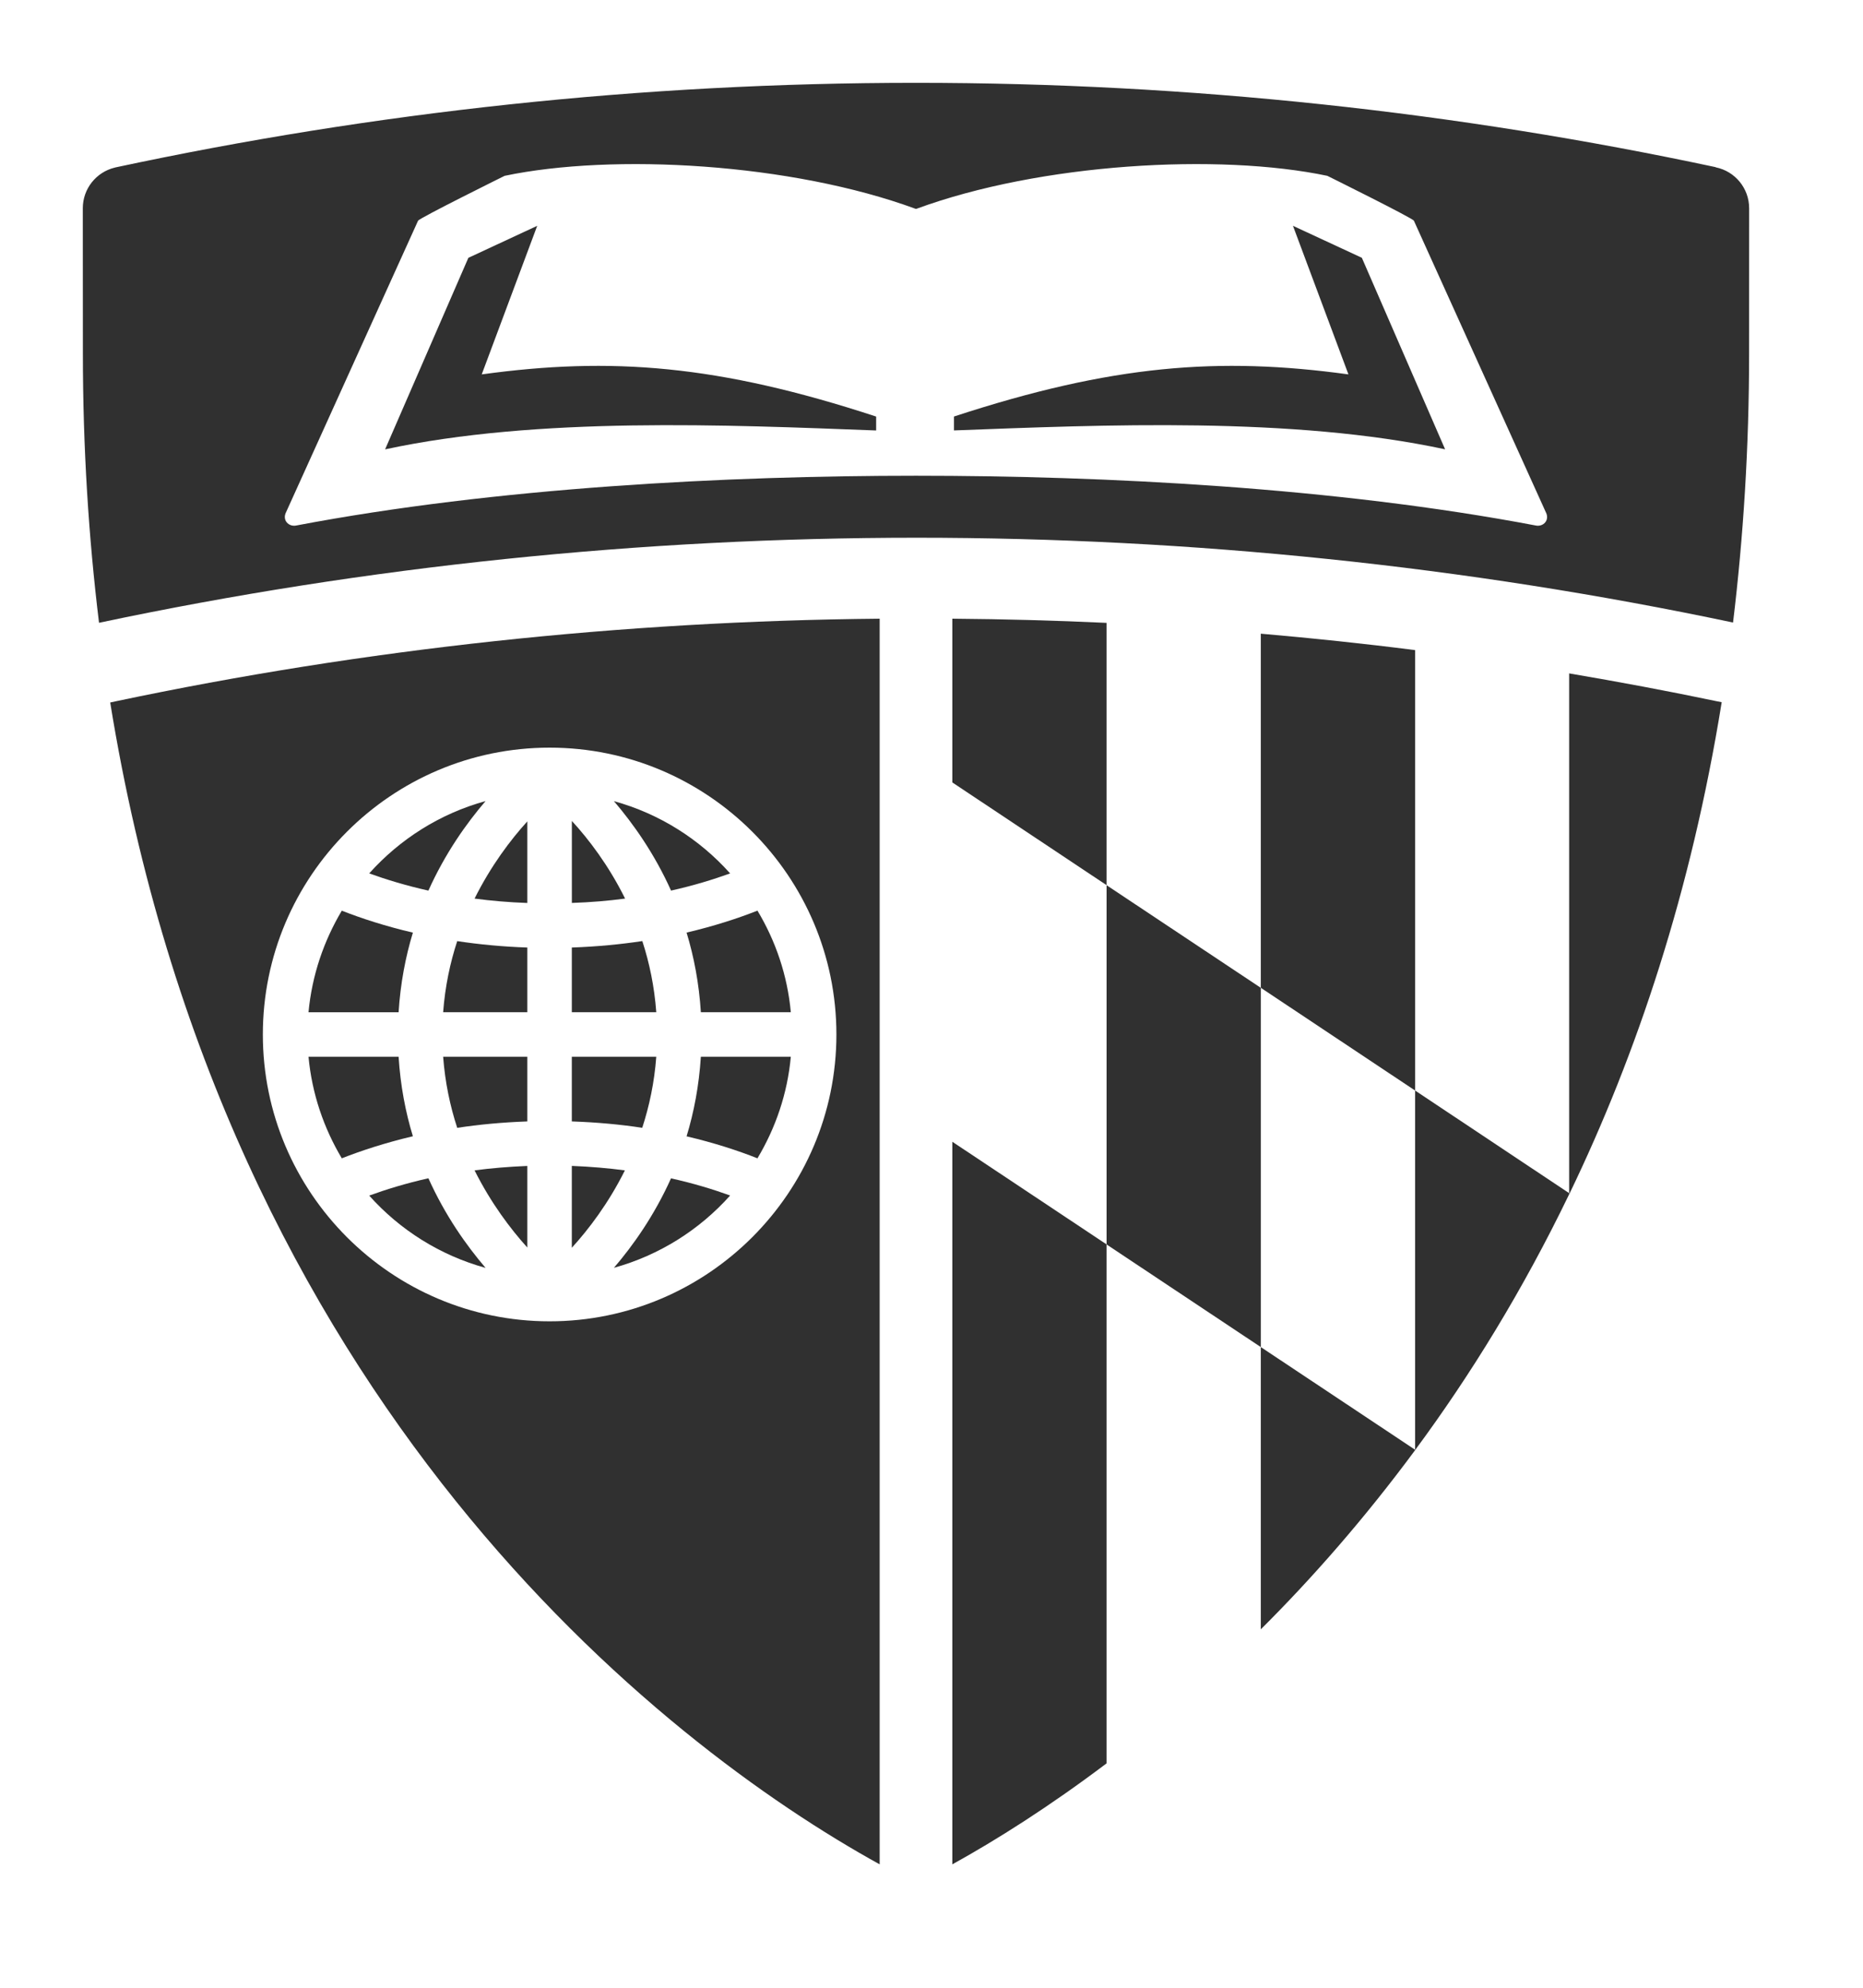 <?xml version="1.0" encoding="iso-8859-1"?>
<!-- Generator: Adobe Illustrator 25.4.1, SVG Export Plug-In . SVG Version: 6.00 Build 0)  -->
<svg version="1.1" id="Layer_1" xmlns="http://www.w3.org/2000/svg" xmlns:xlink="http://www.w3.org/1999/xlink" x="0px" y="0px"
	 viewBox="0 0 45 48" style="enable-background:new 0 0 45 48;" xml:space="preserve">
<g>
	<defs>
		<rect id="SVGID_1_" width="45" height="48"/>
	</defs>
	<clipPath id="SVGID_00000036209150583330375760000014326887416214866847_">
		<use xlink:href="#SVGID_1_"  style="overflow:visible;"/>
	</clipPath>
	<path style="clip-path:url(#SVGID_00000036209150583330375760000014326887416214866847_);fill:#303030;" d="M23.003,45.02
		c1.061-0.586,2.34-1.393,3.725-2.438V30.049l-3.725-2.478V45.02z"/>
	<path style="clip-path:url(#SVGID_00000036209150583330375760000014326887416214866847_);fill:#303030;" d="M23.003,18.894
		l3.725,2.48v-6.333c-1.24-0.058-2.482-0.091-3.725-0.101V18.894z"/>
	<path style="clip-path:url(#SVGID_00000036209150583330375760000014326887416214866847_);fill:#303030;" d="M34.181,15.699
		c-1.238-0.159-2.48-0.288-3.727-0.397v8.551l3.727,2.481V15.699z"/>
	<path style="clip-path:url(#SVGID_00000036209150583330375760000014326887416214866847_);fill:#303030;" d="M30.454,32.529v6.816
		c1.253-1.246,2.515-2.687,3.727-4.326v-0.011L30.454,32.529z"/>
	<path style="clip-path:url(#SVGID_00000036209150583330375760000014326887416214866847_);fill:#303030;" d="M34.181,35.02
		c0.002-0.002,0.003-0.004,0.005-0.01l-0.005-0.002V35.02z"/>
	<path style="clip-path:url(#SVGID_00000036209150583330375760000014326887416214866847_);fill:#303030;" d="M37.902,16.261v12.552
		l0.011,0.006c1.625-3.366,2.936-7.294,3.674-11.862l-0.127-0.025C40.282,16.685,39.094,16.464,37.902,16.261"/>
	<polygon style="clip-path:url(#SVGID_00000036209150583330375760000014326887416214866847_);fill:#303030;" points="26.729,21.376 
		26.729,30.051 30.454,32.529 30.454,23.854 	"/>
	<path style="clip-path:url(#SVGID_00000036209150583330375760000014326887416214866847_);fill:#303030;" d="M34.181,26.334v8.674
		l0.005,0.002c1.332-1.801,2.598-3.854,3.717-6.172v-0.025L34.181,26.334z"/>
	<path style="clip-path:url(#SVGID_00000036209150583330375760000014326887416214866847_);fill:#303030;" d="M37.902,28.838
		c0.005-0.006,0.008-0.014,0.011-0.02l-0.011-0.005V28.838z"/>
	<path style="clip-path:url(#SVGID_00000036209150583330375760000014326887416214866847_);fill:#303030;" d="M14.829,30.615
		c1.1-0.305,2.067-0.918,2.807-1.746c-0.406-0.147-0.88-0.293-1.428-0.414C15.803,29.355,15.293,30.074,14.829,30.615"/>
	<path style="clip-path:url(#SVGID_00000036209150583330375760000014326887416214866847_);fill:#303030;" d="M8.918,28.871
		c0.74,0.828,1.71,1.443,2.811,1.746c-0.464-0.543-0.975-1.262-1.381-2.164C9.799,28.576,9.325,28.723,8.918,28.871"/>
	<path style="clip-path:url(#SVGID_00000036209150583330375760000014326887416214866847_);fill:#303030;" d="M12.737,19.835
		c-0.405,0.445-0.879,1.072-1.274,1.864c0.399,0.053,0.823,0.09,1.274,0.106V19.835z"/>
	<path style="clip-path:url(#SVGID_00000036209150583330375760000014326887416214866847_);fill:#303030;" d="M16.584,27.44
		c0.672,0.158,1.245,0.346,1.712,0.531c0.438-0.732,0.724-1.56,0.806-2.453h-2.173C16.885,26.213,16.762,26.856,16.584,27.44"/>
	<path style="clip-path:url(#SVGID_00000036209150583330375760000014326887416214866847_);fill:#303030;" d="M11.729,19.344
		c-1.101,0.303-2.07,0.919-2.811,1.747c0.408,0.146,0.881,0.293,1.43,0.415C10.753,20.606,11.264,19.886,11.729,19.344"/>
	<path style="clip-path:url(#SVGID_00000036209150583330375760000014326887416214866847_);fill:#303030;" d="M17.636,21.091
		c-0.739-0.827-1.707-1.442-2.807-1.745c0.464,0.542,0.976,1.262,1.38,2.16C16.757,21.384,17.231,21.237,17.636,21.091"/>
	<path style="clip-path:url(#SVGID_00000036209150583330375760000014326887416214866847_);fill:#303030;" d="M16.929,24.443h2.173
		c-0.082-0.892-0.367-1.722-0.806-2.453c-0.467,0.184-1.039,0.372-1.712,0.53C16.762,23.105,16.885,23.747,16.929,24.443"/>
	<path style="clip-path:url(#SVGID_00000036209150583330375760000014326887416214866847_);fill:#303030;" d="M13.812,30.131
		c0.406-0.445,0.885-1.072,1.282-1.869c-0.401-0.053-0.829-0.09-1.282-0.108V30.131z"/>
	<path style="clip-path:url(#SVGID_00000036209150583330375760000014326887416214866847_);fill:#303030;" d="M12.737,25.518h-2.033
		c0.047,0.623,0.169,1.195,0.34,1.717c0.52-0.08,1.085-0.133,1.693-0.155V25.518z"/>
	<path style="clip-path:url(#SVGID_00000036209150583330375760000014326887416214866847_);fill:#303030;" d="M13.812,27.08
		c0.61,0.021,1.179,0.074,1.701,0.154c0.17-0.521,0.293-1.093,0.339-1.716h-2.04V27.08z"/>
	<path style="clip-path:url(#SVGID_00000036209150583330375760000014326887416214866847_);fill:#303030;" d="M15.099,21.699
		c-0.397-0.801-0.878-1.432-1.286-1.875v1.98C14.268,21.789,14.698,21.752,15.099,21.699"/>
	<path style="clip-path:url(#SVGID_00000036209150583330375760000014326887416214866847_);fill:#303030;" d="M15.852,24.443
		c-0.046-0.624-0.167-1.197-0.337-1.718c-0.523,0.079-1.092,0.134-1.703,0.156v1.562H15.852z"/>
	<path style="clip-path:url(#SVGID_00000036209150583330375760000014326887416214866847_);fill:#303030;" d="M11.463,28.262
		c0.395,0.789,0.869,1.416,1.274,1.863v-1.97C12.286,28.174,11.862,28.209,11.463,28.262"/>
	<path style="clip-path:url(#SVGID_00000036209150583330375760000014326887416214866847_);fill:#303030;" d="M9.973,22.521
		c-0.675-0.158-1.247-0.346-1.717-0.53c-0.435,0.731-0.721,1.561-0.804,2.453h2.176C9.672,23.748,9.795,23.106,9.973,22.521"/>
	<path style="clip-path:url(#SVGID_00000036209150583330375760000014326887416214866847_);fill:#303030;" d="M12.737,22.881
		c-0.608-0.021-1.173-0.076-1.693-0.155c-0.171,0.521-0.293,1.093-0.34,1.717h2.033V22.881z"/>
	<path style="clip-path:url(#SVGID_00000036209150583330375760000014326887416214866847_);fill:#303030;" d="M9.628,25.518H7.452
		c0.083,0.893,0.368,1.721,0.804,2.453c0.47-0.185,1.042-0.373,1.717-0.533C9.795,26.856,9.672,26.213,9.628,25.518"/>
	<path style="clip-path:url(#SVGID_00000036209150583330375760000014326887416214866847_);fill:#303030;" d="M2.662,16.964
		c2.735,16.901,13.316,25.15,18.586,28.056V14.94c-6.229,0.058-12.435,0.725-18.457,1.996L2.662,16.964z M13.275,18.054
		c3.82,0,6.928,3.107,6.928,6.927c0,3.816-3.108,6.926-6.928,6.926c-3.819,0-6.926-3.11-6.926-6.926
		C6.349,21.161,9.456,18.054,13.275,18.054"/>
	<path style="clip-path:url(#SVGID_00000036209150583330375760000014326887416214866847_);fill:#303030;" d="M41.448,4.042
		l-0.014-0.007C35.205,2.706,28.747,2,22.125,2C15.493,2,9.027,2.708,2.793,4.042L2.766,4.049C2.326,4.158,2,4.555,2,5.03
		l0.002,3.494c0,2.295,0.139,4.461,0.39,6.515c6.474-1.369,13.113-2.054,19.751-2.054c6.63,0,13.259,0.685,19.718,2.048
		c0.248-2.05,0.388-4.216,0.388-6.509L42.25,5.03C42.25,4.543,41.906,4.136,41.448,4.042 M37.096,12.69
		c-4.845-0.92-10.411-1.202-14.969-1.202h-0.004c-4.558,0-10.125,0.282-14.968,1.202c-0.183,0.037-0.345-0.13-0.244-0.324
		l3.187-7.036c0.032-0.065,2.091-1.084,2.091-1.084c2.617-0.55,6.925-0.308,9.931,0.798h0.011c3.006-1.106,7.313-1.348,9.93-0.798
		c0,0,2.058,1.019,2.091,1.084l3.185,7.036C37.44,12.56,37.279,12.727,37.096,12.69"/>
	<path style="clip-path:url(#SVGID_00000036209150583330375760000014326887416214866847_);fill:#303030;" d="M31.231,5.453
		l1.34,3.588c-3.122-0.429-5.709-0.234-9.528,1.017v0.336c3.609-0.136,8.173-0.337,11.863,0.456l-2.011-4.625L31.231,5.453z"/>
	<path style="clip-path:url(#SVGID_00000036209150583330375760000014326887416214866847_);fill:#303030;" d="M11.636,9.041
		l1.34-3.588l-1.663,0.773l-2.011,4.625c3.689-0.794,8.253-0.593,11.861-0.456v-0.336C17.345,8.807,14.757,8.612,11.636,9.041"/>
</g>
</svg>

